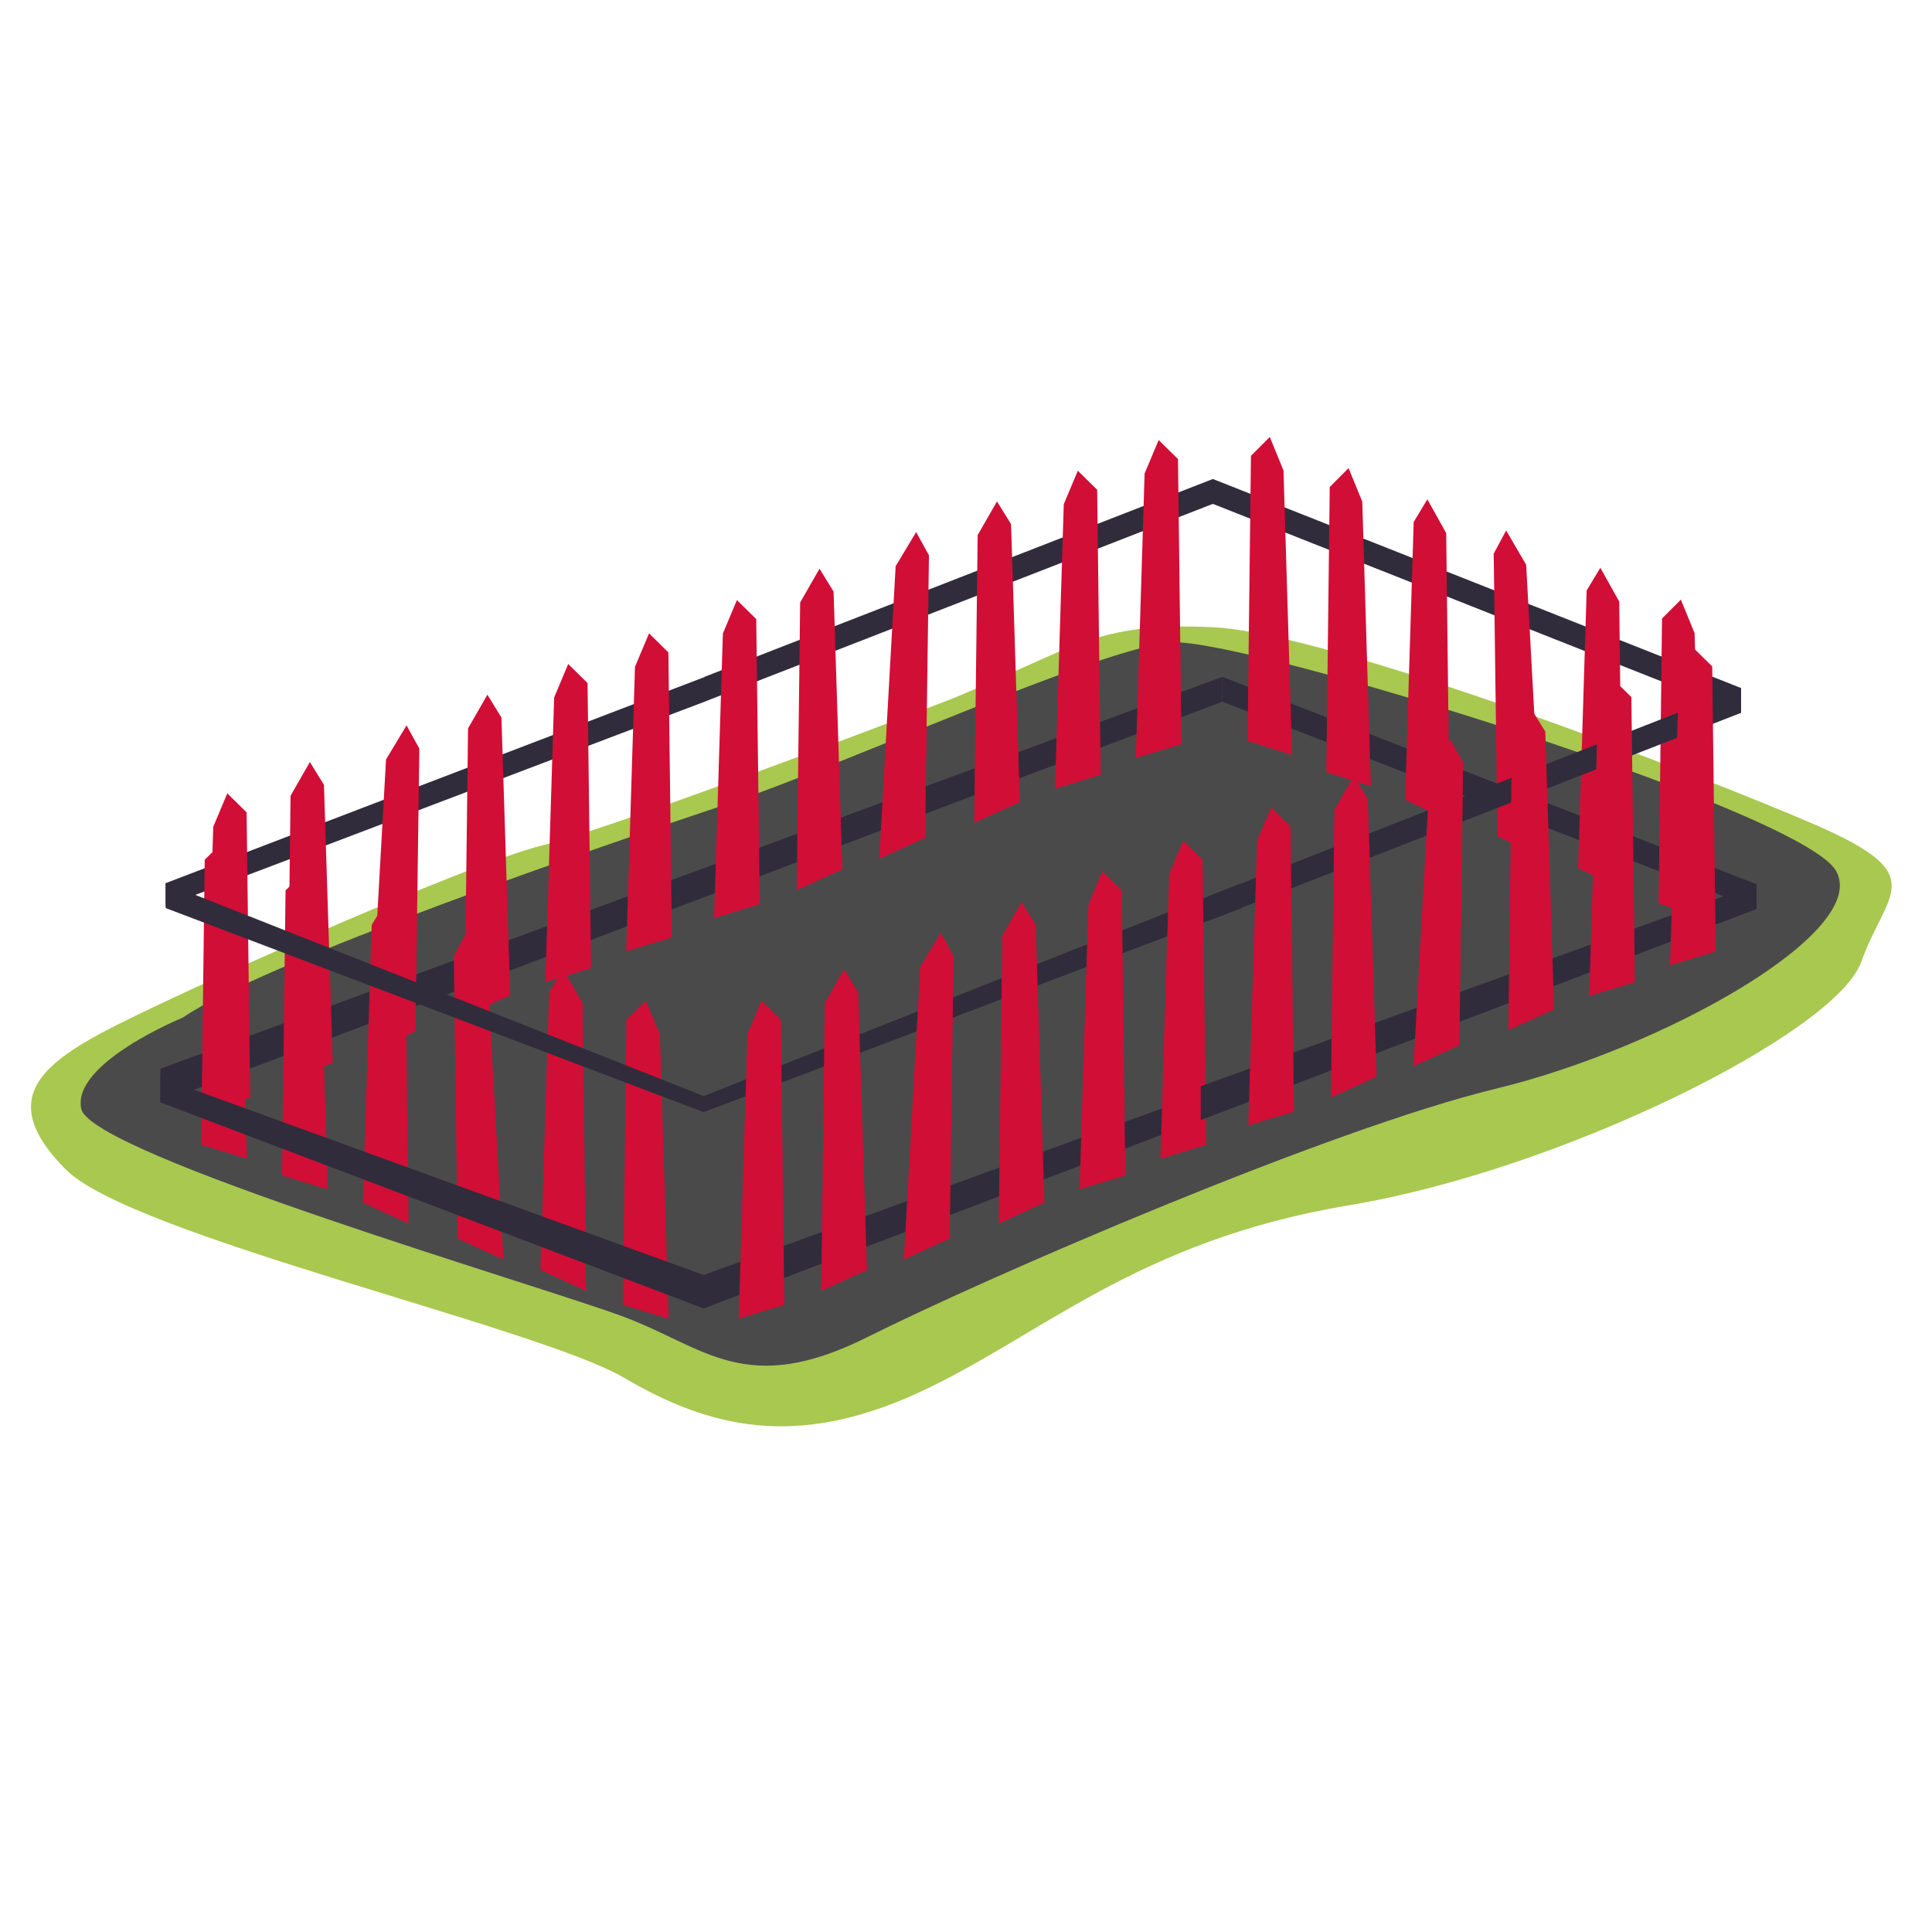 <svg xmlns="http://www.w3.org/2000/svg" xmlns:xlink="http://www.w3.org/1999/xlink" width="500" zoomAndPan="magnify" viewBox="0 0 375 375" height="500" preserveAspectRatio="xMidYMid meet" version="1.0"><defs><clipPath id="0f9e9a5ba0"><path d="M 242 84.527 L 251 84.527 L 251 147 L 242 147 Z M 242 84.527 " clip-rule="nonzero"/></clipPath></defs><path fill="#a8c850" d="M 178.188 270.359 C 201.812 259.535 220.512 240.832 261.852 233.941 C 303.191 227.051 356.34 200.477 361.266 186.699 C 366.188 172.918 375.043 169.965 352.406 160.121 C 329.77 150.281 257.914 122.719 235.277 121.734 C 212.641 120.75 208.703 125.672 185.078 135.516 C 185.078 135.516 121.102 160.121 105.352 164.059 C 89.605 167.996 32.516 193.59 19.719 200.477 C 6.922 207.367 0.035 214.258 12.828 227.051 C 25.625 239.848 104.367 257.566 121.102 267.41 C 137.832 277.25 154.566 281.188 178.188 270.359 Z M 178.188 270.359 " fill-opacity="1" fill-rule="nonzero"/><path fill="#4a4a4a" d="M 15.781 215.242 C 17.75 224.098 105.352 249.691 121.098 255.598 C 136.848 261.504 144.723 271.348 168.344 259.535 C 191.969 247.723 257.914 219.176 290.395 211.305 C 322.875 203.43 363.23 180.793 356.34 168.98 C 349.449 157.168 241.18 123.703 227.402 124.688 C 213.621 125.672 164.406 148.312 140.785 156.184 C 117.16 164.059 51.215 186.695 35.465 197.523 C 35.465 197.523 13.812 206.383 15.781 215.242 Z M 15.781 215.242 " fill-opacity="1" fill-rule="nonzero"/><path fill="#302c3b" d="M 31.133 207.445 L 31.133 213.973 L 237.254 136.199 L 237.254 131.375 Z M 31.133 207.445 " fill-opacity="1" fill-rule="nonzero"/><path fill="#302c3b" d="M 137.316 135.973 L 235.418 97.801 L 337.922 138.367 L 337.922 133.543 L 235.418 92.973 L 136.766 131.367 L 136.766 131.406 L 32.156 171.422 L 32.156 175.883 L 136.766 136.199 L 137.316 135.992 Z M 137.316 135.973 " fill-opacity="1" fill-rule="nonzero"/><path fill="#d10e36" d="M 125.98 122.934 L 123.25 129.426 L 121.547 184.648 L 130.414 181.965 L 129.734 126.629 Z M 125.98 122.934 " fill-opacity="1" fill-rule="nonzero"/><path fill="#d10e36" d="M 110.289 128.887 L 107.559 135.379 L 105.855 190.602 L 114.723 187.918 L 114.043 132.578 Z M 110.289 128.887 " fill-opacity="1" fill-rule="nonzero"/><path fill="#d10e36" d="M 94.602 134.84 L 90.848 141.379 L 90.164 197.234 L 99.035 193.188 L 97.328 139.262 Z M 94.602 134.84 " fill-opacity="1" fill-rule="nonzero"/><path fill="#d10e36" d="M 78.91 140.793 L 74.926 147.418 L 71.746 204.223 L 80.645 200.168 L 81.395 145.309 Z M 78.91 140.793 " fill-opacity="1" fill-rule="nonzero"/><path fill="#d10e36" d="M 60.148 147.91 L 56.398 154.449 L 55.715 210.305 L 64.582 206.258 L 62.879 152.332 Z M 60.148 147.91 " fill-opacity="1" fill-rule="nonzero"/><path fill="#d10e36" d="M 44.117 153.992 L 41.391 160.484 L 39.684 215.707 L 48.555 213.023 L 47.867 157.684 Z M 44.117 153.992 " fill-opacity="1" fill-rule="nonzero"/><path fill="#d10e36" d="M 224.895 85.414 L 222.168 91.906 L 220.461 147.129 L 229.332 144.445 L 228.648 89.105 Z M 224.895 85.414 " fill-opacity="1" fill-rule="nonzero"/><path fill="#d10e36" d="M 209.207 91.367 L 206.477 97.859 L 204.773 153.082 L 213.641 150.398 L 212.957 95.059 Z M 209.207 91.367 " fill-opacity="1" fill-rule="nonzero"/><path fill="#d10e36" d="M 193.516 97.32 L 189.766 103.859 L 189.082 159.715 L 197.949 155.672 L 196.246 101.742 Z M 193.516 97.32 " fill-opacity="1" fill-rule="nonzero"/><path fill="#d10e36" d="M 177.824 103.273 L 173.844 109.898 L 170.664 166.703 L 179.562 162.645 L 180.309 107.785 Z M 177.824 103.273 " fill-opacity="1" fill-rule="nonzero"/><path fill="#d10e36" d="M 159.066 110.391 L 155.312 116.93 L 154.633 172.785 L 163.5 168.738 L 161.797 114.812 Z M 159.066 110.391 " fill-opacity="1" fill-rule="nonzero"/><path fill="#d10e36" d="M 143.035 116.473 L 140.309 122.965 L 138.602 178.188 L 147.469 175.504 L 146.785 120.164 Z M 143.035 116.473 " fill-opacity="1" fill-rule="nonzero"/><path fill="#d10e36" d="M 43.488 163.184 L 39.734 166.875 L 39.051 222.215 L 47.922 224.898 L 46.215 169.676 Z M 43.488 163.184 " fill-opacity="1" fill-rule="nonzero"/><path fill="#d10e36" d="M 59.176 169.137 L 55.426 172.828 L 54.742 228.168 L 63.609 230.852 L 61.906 175.629 Z M 59.176 169.137 " fill-opacity="1" fill-rule="nonzero"/><path fill="#d10e36" d="M 74.867 175.086 L 72.141 179.512 L 70.434 233.438 L 79.301 237.484 L 78.621 181.629 Z M 74.867 175.086 " fill-opacity="1" fill-rule="nonzero"/><path fill="#d10e36" d="M 94.539 187.668 L 90.559 181.039 L 88.074 185.555 L 88.82 240.414 L 97.719 244.473 Z M 94.539 187.668 " fill-opacity="1" fill-rule="nonzero"/><path fill="#d10e36" d="M 109.316 188.156 L 106.59 192.582 L 104.883 246.508 L 113.754 250.555 L 113.07 194.699 Z M 109.316 188.156 " fill-opacity="1" fill-rule="nonzero"/><path fill="#d10e36" d="M 125.348 194.238 L 121.598 197.934 L 120.914 253.273 L 129.781 255.953 L 128.078 200.73 Z M 125.348 194.238 " fill-opacity="1" fill-rule="nonzero"/><path fill="#302c3b" d="M 137.316 215.59 L 241.004 176.254 L 241.004 171.422 L 136.578 212.746 L 32.156 171.422 L 32.156 176.254 L 135.844 215.59 L 136.578 215.859 Z M 137.316 215.59 " fill-opacity="1" fill-rule="nonzero"/><path fill="#302c3b" d="M 237.254 131.375 L 237.254 136.199 L 340.945 176.449 L 340.945 171.625 Z M 237.254 131.375 " fill-opacity="1" fill-rule="nonzero"/><g clip-path="url(#0f9e9a5ba0)"><path fill="#d10e36" d="M 246.465 84.809 L 242.809 88.48 L 242.145 143.816 L 250.789 146.555 L 249.125 91.32 Z M 246.465 84.809 " fill-opacity="1" fill-rule="nonzero"/></g><path fill="#d10e36" d="M 261.758 90.859 L 258.102 94.531 L 257.438 149.867 L 266.078 152.605 L 264.418 97.371 Z M 261.758 90.859 " fill-opacity="1" fill-rule="nonzero"/><path fill="#d10e36" d="M 277.051 96.914 L 274.395 101.32 L 272.73 155.234 L 281.375 159.34 L 280.707 103.477 Z M 277.051 96.914 " fill-opacity="1" fill-rule="nonzero"/><path fill="#d10e36" d="M 296.227 109.617 L 292.344 102.965 L 289.926 107.465 L 290.652 162.328 L 299.328 166.441 Z M 296.227 109.617 " fill-opacity="1" fill-rule="nonzero"/><path fill="#d10e36" d="M 310.629 110.203 L 307.969 114.605 L 306.309 168.523 L 314.953 172.625 L 314.289 116.766 Z M 310.629 110.203 " fill-opacity="1" fill-rule="nonzero"/><path fill="#d10e36" d="M 326.258 116.387 L 322.598 120.055 L 321.934 175.387 L 330.578 178.125 L 328.914 122.895 Z M 326.258 116.387 " fill-opacity="1" fill-rule="nonzero"/><path fill="#302c3b" d="M 139.016 253.047 L 242.031 213.973 L 242.031 209.145 L 136.578 247.48 L 31.133 209.145 L 31.133 213.973 L 134.145 253.047 L 136.578 253.969 Z M 139.016 253.047 " fill-opacity="1" fill-rule="nonzero"/><path fill="#d10e36" d="M 229.672 163.184 L 226.941 169.676 L 225.238 224.898 L 234.105 222.215 L 233.426 166.875 Z M 229.672 163.184 " fill-opacity="1" fill-rule="nonzero"/><path fill="#d10e36" d="M 213.98 169.137 L 211.254 175.629 L 209.547 230.852 L 218.418 228.168 L 217.734 172.828 Z M 213.98 169.137 " fill-opacity="1" fill-rule="nonzero"/><path fill="#d10e36" d="M 198.293 175.086 L 194.539 181.629 L 193.859 237.484 L 202.727 233.438 L 201.02 179.512 Z M 198.293 175.086 " fill-opacity="1" fill-rule="nonzero"/><path fill="#d10e36" d="M 182.602 181.039 L 178.621 187.668 L 175.438 244.473 L 184.336 240.414 L 185.086 185.555 Z M 182.602 181.039 " fill-opacity="1" fill-rule="nonzero"/><path fill="#d10e36" d="M 163.84 188.156 L 160.09 194.699 L 159.406 250.555 L 168.273 246.508 L 166.57 192.582 Z M 163.84 188.156 " fill-opacity="1" fill-rule="nonzero"/><path fill="#d10e36" d="M 147.809 194.238 L 145.082 200.73 L 143.375 255.953 L 152.246 253.273 L 151.562 197.934 Z M 147.809 194.238 " fill-opacity="1" fill-rule="nonzero"/><path fill="#302c3b" d="M 233.059 210.848 L 233.059 217.379 L 340.945 176.449 L 340.945 171.625 Z M 233.059 210.848 " fill-opacity="1" fill-rule="nonzero"/><path fill="#302c3b" d="M 337.922 133.543 L 234.422 174.027 L 234.766 178.625 L 337.922 138.367 Z M 337.922 133.543 " fill-opacity="1" fill-rule="nonzero"/><path fill="#d10e36" d="M 328.59 125.66 L 325.859 132.156 L 324.152 187.379 L 333.023 184.695 L 332.34 129.355 Z M 328.59 125.66 " fill-opacity="1" fill-rule="nonzero"/><path fill="#d10e36" d="M 312.898 131.613 L 310.172 138.109 L 308.465 193.328 L 317.332 190.648 L 316.648 135.309 Z M 312.898 131.613 " fill-opacity="1" fill-rule="nonzero"/><path fill="#d10e36" d="M 297.207 137.57 L 293.457 144.105 L 292.773 199.965 L 301.641 195.918 L 299.938 141.992 Z M 297.207 137.57 " fill-opacity="1" fill-rule="nonzero"/><path fill="#d10e36" d="M 281.516 143.52 L 277.535 150.148 L 274.355 206.953 L 283.254 202.895 L 284 148.035 Z M 281.516 143.52 " fill-opacity="1" fill-rule="nonzero"/><path fill="#d10e36" d="M 262.758 150.641 L 259.004 157.176 L 258.324 213.035 L 267.191 208.988 L 265.488 155.059 Z M 262.758 150.641 " fill-opacity="1" fill-rule="nonzero"/><path fill="#d10e36" d="M 246.727 156.723 L 244 163.215 L 242.293 218.434 L 251.16 215.754 L 250.48 160.414 Z M 246.727 156.723 " fill-opacity="1" fill-rule="nonzero"/></svg>